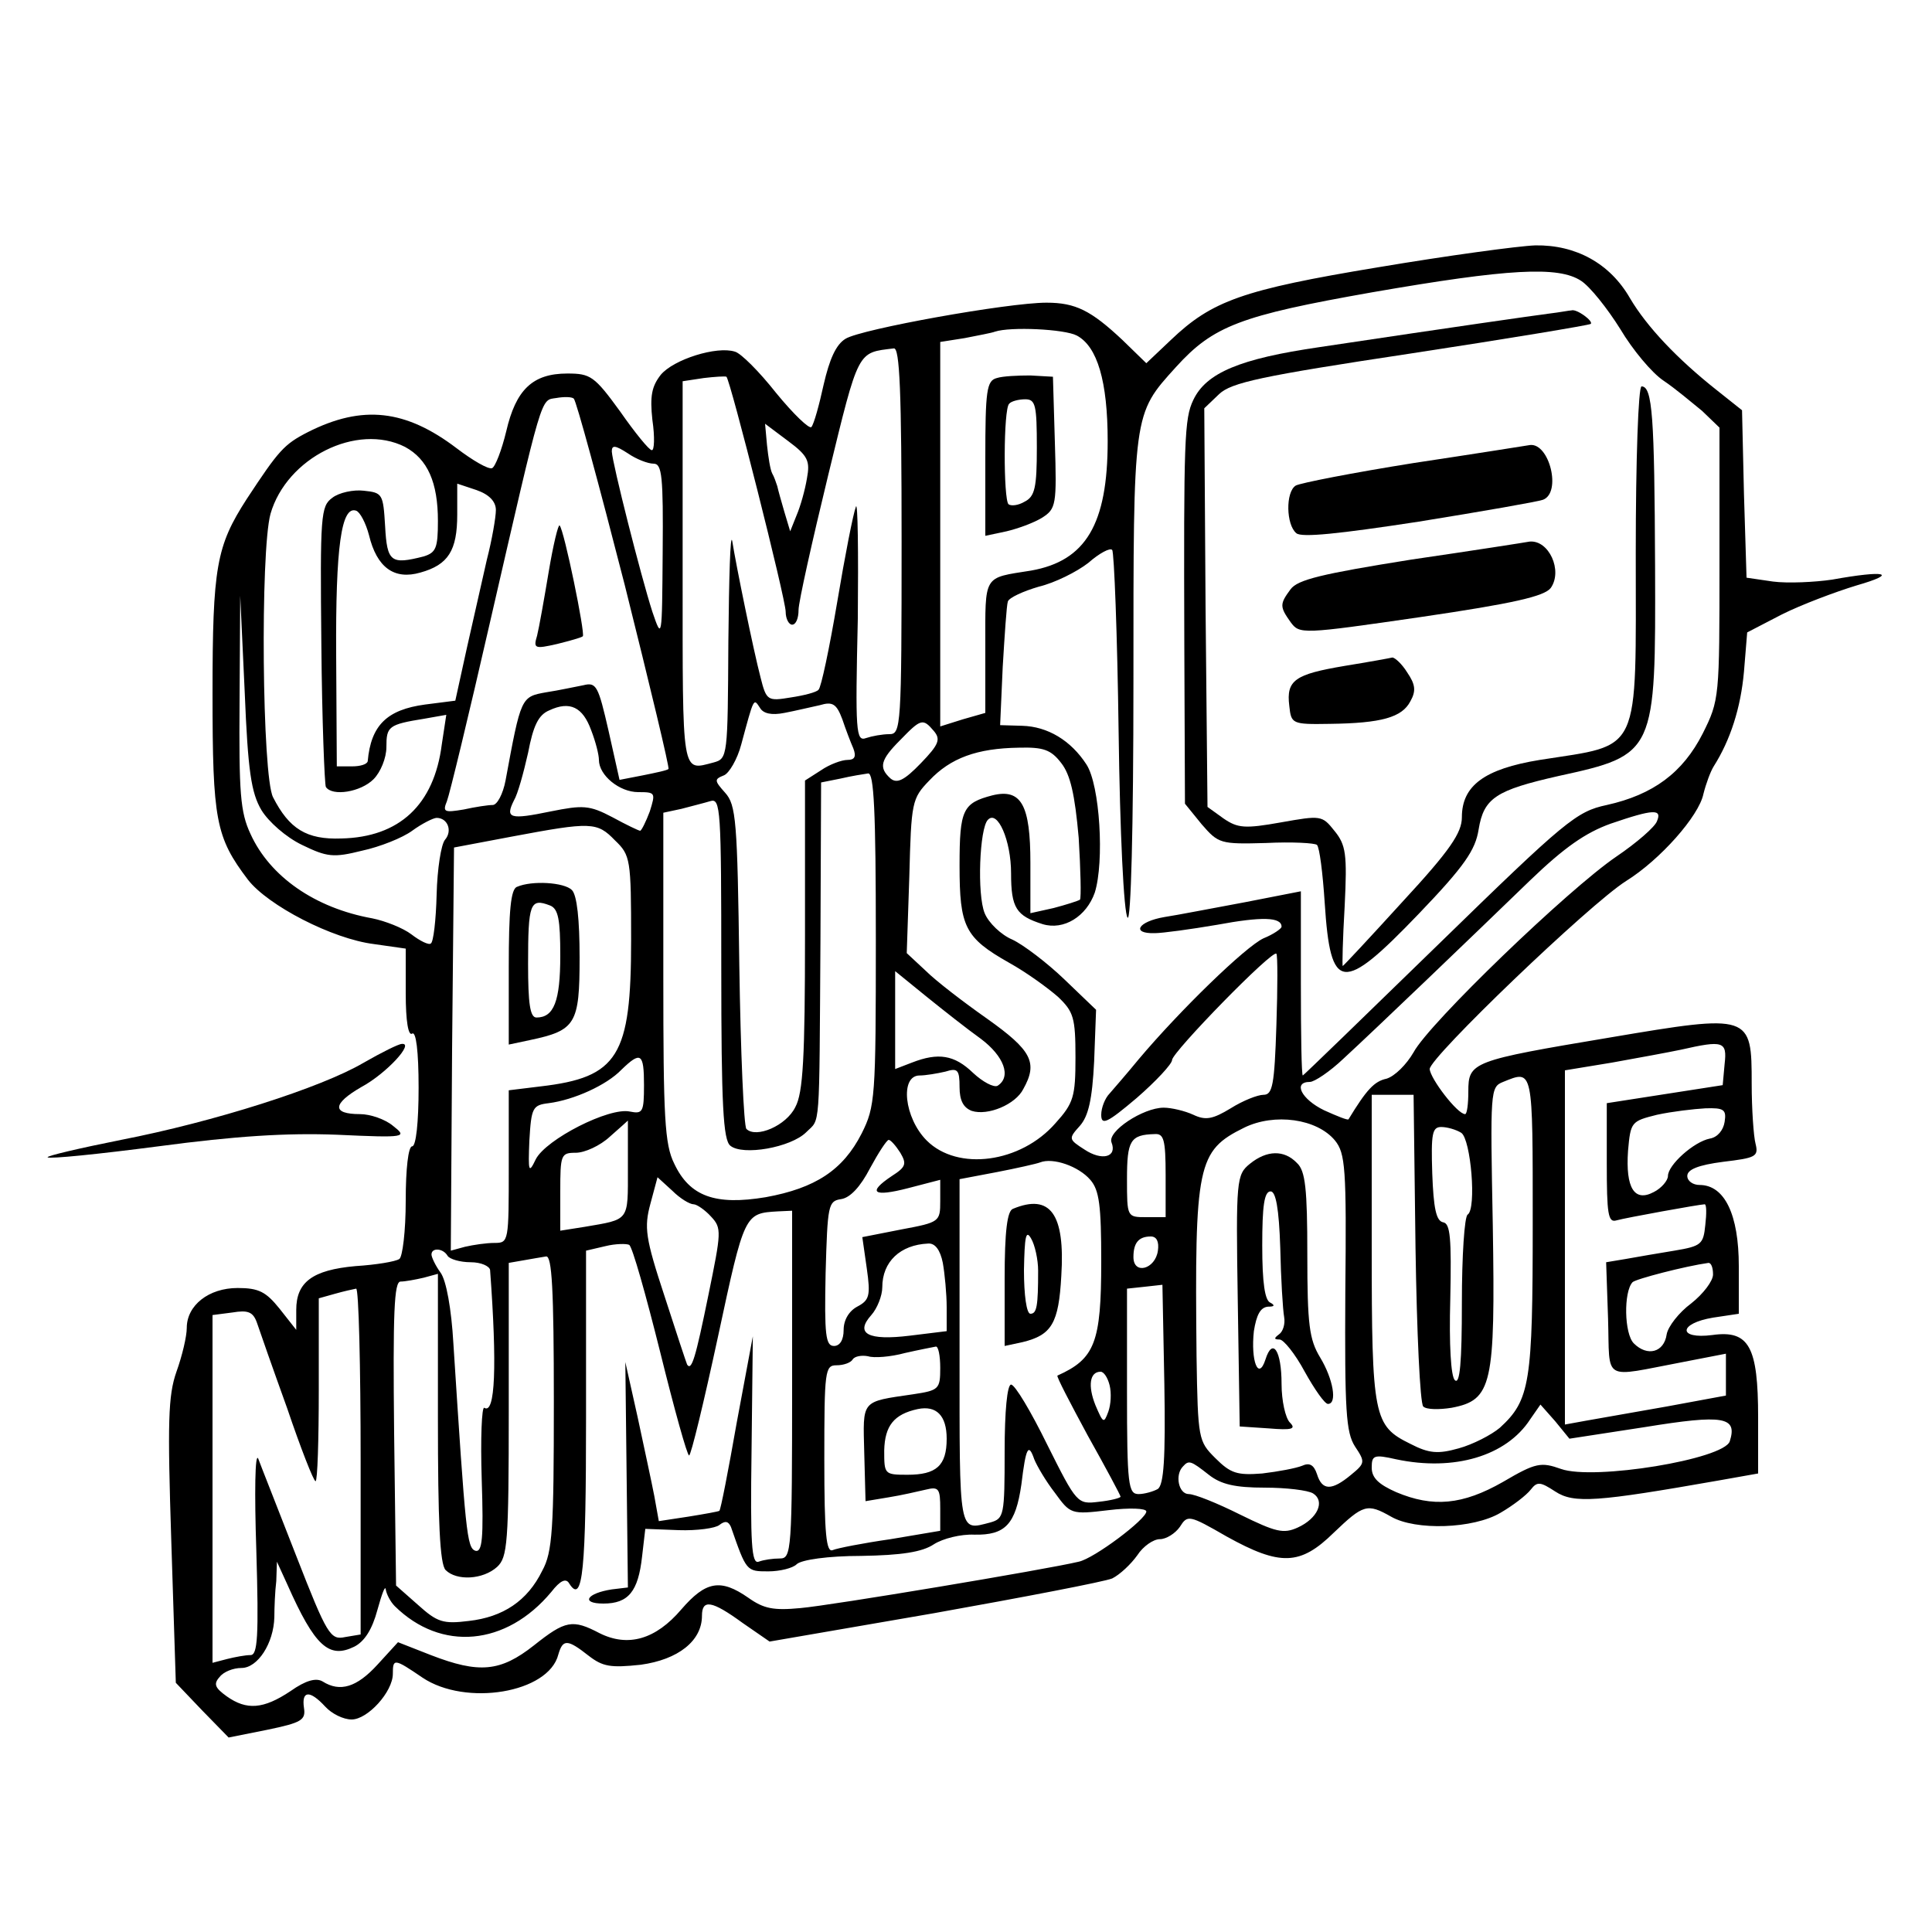 <?xml version="1.0" standalone="no"?>
<!DOCTYPE svg PUBLIC "-//W3C//DTD SVG 20010904//EN"
 "http://www.w3.org/TR/2001/REC-SVG-20010904/DTD/svg10.dtd">
<svg version="1.0" xmlns="http://www.w3.org/2000/svg"
 width="300pt" height="300pt" viewBox="0 0 300 300"
 preserveAspectRatio="xMidYMid meet">
<g transform="translate(0,300) scale(0.1,-0.1)"
fill="#000000" stroke="none">
<path d="M2140 2585 c-211 -35 -258 -52 -322 -113 l-38 -36 -37 36 c-49 46
-73 58 -118 58 -60 0 -288 -41 -312 -56 -15 -9 -25 -32 -34 -71 -7 -32 -15
-61 -19 -66 -3 -4 -28 20 -55 53 -26 33 -55 62 -64 64 -28 9 -95 -12 -115 -36
-14 -18 -17 -33 -13 -70 4 -27 3 -48 -1 -47 -4 0 -26 27 -49 60 -40 55 -46 59
-82 59 -54 0 -80 -25 -95 -90 -7 -29 -17 -55 -22 -57 -6 -2 -30 12 -55 31 -79
60 -146 68 -231 25 -37 -19 -45 -28 -95 -104 -47 -73 -53 -105 -53 -302 0
-197 5 -223 55 -289 31 -40 131 -92 196 -100 l49 -7 0 -69 c0 -44 4 -67 10
-63 6 4 10 -27 10 -84 0 -54 -4 -91 -10 -91 -6 0 -10 -35 -10 -84 0 -48 -5
-88 -10 -91 -6 -4 -36 -9 -68 -11 -67 -6 -92 -25 -92 -68 l0 -31 -26 33 c-21
26 -32 32 -65 32 -45 0 -79 -27 -79 -62 0 -13 -7 -43 -16 -68 -13 -37 -14 -78
-8 -264 l7 -219 41 -43 41 -42 60 12 c53 11 60 15 57 34 -4 27 9 28 33 2 10
-11 28 -20 41 -20 25 0 64 43 64 71 0 24 2 24 46 -6 67 -45 196 -24 211 36 7
24 14 24 47 -2 22 -17 34 -19 81 -14 58 8 95 37 95 76 0 26 15 24 63 -11 l42
-29 255 44 c140 25 265 49 277 54 12 6 29 22 39 36 9 14 25 25 35 25 10 0 24
9 31 19 12 19 14 19 73 -15 83 -46 114 -45 166 6 46 44 52 46 89 25 38 -22
128 -19 170 6 19 11 40 27 47 36 10 13 15 12 38 -3 29 -19 65 -16 253 17 l62
11 0 87 c0 110 -14 136 -71 128 -54 -7 -53 18 1 27 l40 6 0 74 c0 80 -22 126
-61 126 -10 0 -19 6 -19 14 0 10 17 17 56 22 50 6 55 8 50 28 -3 11 -6 54 -6
93 0 108 -1 109 -220 72 -215 -36 -220 -38 -220 -84 0 -19 -2 -35 -5 -35 -12
0 -54 55 -55 70 0 18 248 256 305 292 53 33 113 101 120 135 4 16 11 35 16 43
26 41 42 91 47 147 l5 61 54 28 c30 15 83 35 116 45 66 19 45 24 -38 9 -27 -4
-69 -6 -92 -3 l-41 6 -4 130 -3 130 -39 31 c-62 49 -109 99 -135 143 -31 54
-84 83 -147 82 -27 -1 -137 -16 -244 -34z m315 -21 c14 -9 41 -43 61 -75 19
-32 49 -68 67 -80 18 -12 44 -34 60 -47 l27 -26 0 -211 c0 -208 0 -212 -26
-264 -31 -61 -77 -95 -149 -111 -47 -10 -64 -24 -260 -215 -115 -112 -211
-205 -212 -205 -2 0 -3 64 -3 143 l0 143 -87 -17 c-49 -9 -105 -20 -125 -23
-41 -7 -52 -26 -15 -25 12 0 56 6 97 13 70 13 100 12 100 -3 0 -3 -13 -12 -28
-18 -28 -13 -130 -112 -194 -188 -18 -22 -39 -46 -45 -53 -7 -7 -13 -22 -13
-33 0 -17 9 -13 55 26 30 26 55 53 55 59 0 12 157 173 162 165 2 -2 2 -52 0
-111 -3 -93 -6 -108 -20 -108 -9 0 -32 -9 -51 -21 -28 -17 -39 -19 -58 -10
-13 6 -34 11 -46 11 -32 0 -88 -37 -81 -54 9 -23 -15 -29 -42 -11 -25 16 -25
17 -7 37 13 15 19 40 22 100 l3 80 -49 47 c-27 26 -64 54 -81 62 -17 7 -37 26
-43 41 -12 29 -8 132 5 145 15 16 36 -32 36 -83 0 -54 8 -66 49 -79 33 -10 68
12 81 49 15 48 8 167 -13 199 -24 37 -60 59 -100 60 l-34 1 4 90 c3 50 6 96 8
102 2 6 24 16 48 23 25 6 59 23 77 37 17 15 34 24 37 20 3 -3 8 -131 10 -283
2 -154 8 -282 14 -288 5 -5 9 134 9 368 0 418 -1 413 66 487 58 64 100 80 304
116 213 37 290 41 325 18z m-783 -85 c32 -17 48 -71 48 -164 0 -129 -34 -186
-119 -201 -75 -12 -71 -5 -71 -118 l0 -103 -35 -10 -35 -11 0 298 0 299 38 6
c20 4 42 8 47 10 24 8 108 4 127 -6z m-272 -319 c0 -289 -1 -300 -19 -300 -11
0 -27 -3 -36 -6 -16 -6 -17 9 -13 185 1 105 0 184 -3 174 -4 -10 -17 -76 -29
-148 -12 -71 -25 -133 -29 -136 -3 -4 -23 -9 -43 -12 -36 -6 -38 -5 -47 31
-11 42 -38 174 -44 212 -3 14 -5 -57 -6 -156 -1 -179 -1 -182 -23 -188 -50
-13 -48 -24 -48 293 l0 299 33 5 c17 2 33 3 35 2 6 -5 92 -345 92 -365 0 -11
5 -20 10 -20 6 0 10 10 10 23 0 12 21 106 46 209 48 197 45 190 102 197 9 1
12 -65 12 -299z m-430 -68 c39 -156 70 -285 68 -286 -1 -2 -20 -6 -40 -10
l-36 -7 -17 76 c-16 70 -19 76 -39 71 -11 -2 -38 -8 -58 -11 -39 -7 -39 -7
-63 -137 -4 -21 -13 -38 -20 -38 -7 0 -27 -3 -45 -7 -30 -5 -33 -4 -26 13 4
10 34 134 66 274 84 365 79 348 104 352 11 2 24 2 27 -1 4 -4 39 -133 79 -289z
m283 165 c-3 -18 -10 -43 -16 -57 l-10 -25 -9 30 c-5 17 -10 35 -11 40 -2 6
-5 15 -8 20 -3 6 -6 25 -8 44 l-3 33 36 -27 c31 -23 34 -31 29 -58z m-624 49
c35 -19 51 -55 51 -115 0 -42 -3 -49 -22 -55 -51 -13 -57 -9 -60 47 -3 50 -4
52 -33 55 -16 2 -39 -3 -49 -11 -18 -13 -19 -27 -17 -228 1 -117 5 -217 7
-221 10 -15 54 -8 74 12 11 11 20 33 20 50 0 32 3 35 59 44 l34 6 -7 -46 c-12
-94 -66 -144 -156 -146 -54 -2 -81 15 -106 64 -17 33 -20 381 -4 440 25 87
134 142 209 104z m386 -26 c13 0 15 -20 14 -137 -1 -136 -1 -137 -16 -93 -18
56 -62 230 -63 249 0 10 5 10 25 -3 13 -9 31 -16 40 -16z m-245 -72 c0 -11 -6
-46 -14 -77 -7 -31 -21 -93 -31 -137 l-18 -82 -47 -6 c-59 -8 -84 -32 -89 -88
-1 -5 -12 -8 -24 -8 l-24 0 -1 173 c-1 168 8 232 31 224 6 -2 15 -19 20 -38
12 -50 39 -70 80 -58 43 12 57 34 57 90 l0 48 30 -10 c20 -7 30 -18 30 -31z
m-364 -466 c11 -18 38 -42 63 -54 39 -19 49 -20 93 -9 28 6 63 20 78 31 15 11
33 20 38 20 17 0 25 -20 13 -34 -6 -7 -12 -45 -13 -85 -1 -40 -5 -74 -9 -76
-3 -3 -17 4 -30 14 -13 10 -41 21 -61 25 -89 16 -159 65 -189 131 -16 34 -18
64 -17 205 l1 165 7 -150 c5 -122 10 -156 26 -183z m512 124 c7 -18 12 -38 12
-46 0 -24 32 -50 61 -50 27 0 27 -1 18 -30 -6 -16 -13 -30 -15 -30 -2 0 -21 9
-43 21 -36 19 -46 19 -96 9 -63 -13 -71 -11 -57 17 6 10 15 43 22 74 8 42 16
59 33 66 32 15 52 5 65 -31z m300 27 c16 3 41 9 55 12 20 6 26 2 35 -22 5 -15
13 -36 17 -45 5 -13 2 -18 -9 -18 -9 0 -28 -7 -41 -16 l-25 -16 0 -240 c0
-190 -3 -245 -15 -267 -14 -29 -61 -49 -76 -34 -4 4 -9 119 -11 254 -3 225 -5
249 -22 268 -17 19 -17 21 -2 27 8 3 21 25 27 48 20 74 19 72 29 57 5 -9 18
-12 38 -8z m232 -28 c11 -13 8 -21 -20 -50 -26 -27 -37 -32 -47 -24 -19 17
-16 29 15 60 32 33 35 34 52 14z m198 -50 c14 -18 21 -48 27 -116 3 -50 4 -93
2 -96 -3 -2 -22 -8 -41 -13 l-36 -8 0 78 c0 90 -14 116 -59 105 -46 -12 -51
-22 -51 -109 0 -95 8 -112 77 -151 27 -15 60 -39 76 -53 24 -23 27 -32 27 -94
0 -61 -3 -71 -31 -102 -54 -62 -152 -75 -200 -27 -35 35 -42 101 -11 101 9 0
27 3 40 6 19 6 22 3 22 -24 0 -21 6 -32 19 -37 25 -8 68 10 80 34 23 41 13 60
-56 109 -37 26 -80 59 -96 75 l-29 27 4 119 c3 116 4 121 31 149 33 35 74 50
139 51 38 1 50 -3 66 -24z m-288 -273 c0 -247 -1 -260 -22 -302 -29 -57 -72
-85 -149 -99 -78 -13 -118 1 -142 52 -15 30 -17 72 -17 290 l0 255 28 6 c15 4
35 9 45 12 16 5 17 -12 17 -259 0 -214 3 -267 14 -276 19 -16 94 -3 118 21 22
22 20 -4 22 298 l1 245 30 6 c17 4 36 7 43 8 9 1 12 -57 12 -257z m1213 183
c-3 -9 -32 -34 -63 -55 -75 -51 -291 -259 -315 -304 -11 -19 -29 -37 -42 -41
-19 -4 -31 -17 -59 -63 -1 -2 -18 5 -38 14 -35 17 -49 44 -22 44 7 0 31 16 52
36 50 46 198 188 290 277 53 51 86 74 125 88 67 23 80 23 72 4z m-1618 -30
c24 -23 25 -29 25 -155 0 -180 -20 -213 -141 -227 l-49 -6 0 -118 c0 -117 0
-119 -22 -119 -13 0 -33 -3 -46 -6 l-22 -6 2 313 3 313 90 17 c123 23 132 23
160 -6z m568 -308 c36 -27 48 -59 26 -73 -6 -3 -23 6 -38 20 -29 28 -54 32
-95 16 l-26 -10 0 76 0 76 48 -39 c26 -21 64 -51 85 -66z m1155 -39 l-3 -33
-90 -14 -90 -14 0 -93 c0 -79 2 -93 15 -89 14 4 130 25 137 25 3 0 3 -15 1
-32 -3 -30 -6 -33 -48 -40 -25 -4 -59 -10 -76 -13 l-30 -5 3 -88 c3 -99 -11
-91 116 -67 l67 13 0 -33 0 -32 -92 -17 c-51 -9 -108 -19 -125 -22 l-33 -6 0
275 0 275 73 12 c39 7 88 16 107 20 66 15 72 13 68 -22z m-1678 -33 c0 -42 -2
-45 -22 -41 -32 7 -130 -43 -146 -74 -11 -23 -12 -20 -10 29 3 51 5 55 30 58
39 5 90 28 113 52 30 29 35 26 35 -24z m1380 -215 c0 -247 -4 -274 -51 -317
-13 -11 -42 -26 -64 -32 -32 -9 -46 -8 -75 7 -57 28 -60 41 -60 305 l0 237 33
0 32 0 3 -238 c2 -130 7 -241 12 -246 5 -5 25 -5 44 -2 63 12 68 35 64 283 -4
210 -4 215 16 223 47 19 46 23 46 -220z m298 158 c-2 -13 -11 -24 -23 -26 -25
-5 -65 -41 -65 -58 0 -7 -10 -19 -22 -25 -30 -16 -44 6 -40 64 4 45 5 46 45
56 23 5 57 9 75 10 29 1 33 -2 30 -21z m-605 -29 c16 -20 18 -42 16 -236 -1
-184 1 -217 15 -239 16 -24 16 -26 -6 -44 -30 -25 -45 -25 -53 1 -5 15 -12 18
-23 13 -10 -4 -37 -9 -62 -12 -39 -3 -49 0 -73 24 -26 26 -27 29 -29 158 -3
298 1 319 74 355 47 23 113 14 141 -20z m-1098 -44 c0 -82 3 -78 -67 -90 l-38
-6 0 61 c0 57 1 60 24 60 14 0 38 11 53 25 15 13 28 25 28 25 0 0 0 -34 0 -75z
m1294 56 c15 -10 24 -118 10 -127 -5 -3 -9 -64 -9 -137 0 -92 -3 -128 -11
-120 -6 6 -9 54 -7 126 2 95 0 117 -11 119 -11 2 -15 22 -17 76 -2 62 0 72 14
72 9 0 23 -4 31 -9z m-459 -66 l0 -65 -30 0 c-30 0 -30 0 -30 59 0 60 5 69 43
70 14 1 17 -8 17 -64z m-412 35 c10 -17 9 -22 -13 -36 -39 -26 -29 -33 25 -19
l50 13 0 -33 c0 -32 -1 -33 -60 -44 l-61 -12 7 -49 c6 -42 4 -49 -15 -59 -13
-7 -21 -21 -21 -36 0 -16 -6 -25 -15 -25 -13 0 -15 17 -13 113 3 106 4 112 24
115 14 2 30 19 45 48 13 24 26 44 29 44 3 0 11 -9 18 -20z m295 -42 c14 -16
17 -40 17 -127 0 -126 -10 -151 -68 -177 -2 -1 20 -43 47 -93 28 -50 51 -93
51 -95 0 -2 -15 -6 -34 -8 -33 -4 -34 -3 -80 89 -25 51 -50 93 -56 93 -6 0
-10 -41 -10 -104 0 -99 -1 -104 -22 -110 -50 -13 -48 -22 -48 263 l0 270 58
11 c31 6 62 13 67 15 20 8 60 -6 78 -27z m-616 -38 c5 0 18 -9 27 -19 17 -18
16 -24 -4 -122 -20 -98 -26 -118 -33 -108 -1 2 -17 50 -35 106 -30 91 -32 107
-22 144 l11 41 23 -21 c12 -12 27 -21 33 -21z m153 -280 c0 -259 -1 -270 -19
-270 -11 0 -25 -2 -33 -5 -11 -4 -13 28 -11 172 l2 178 -25 -134 c-13 -74 -25
-136 -27 -137 -1 -1 -23 -5 -48 -9 l-46 -7 -7 39 c-4 21 -16 76 -26 123 l-19
85 2 -175 2 -175 -25 -3 c-39 -6 -49 -22 -13 -22 39 0 54 19 60 73 l5 43 52
-2 c28 -1 57 3 63 8 9 7 14 6 18 -3 24 -69 24 -69 58 -69 18 0 38 5 44 11 7 7
49 13 100 13 63 1 95 6 113 18 14 9 42 16 63 15 48 -1 64 16 73 78 7 58 11 65
20 39 4 -10 18 -34 32 -52 24 -33 25 -34 83 -27 33 4 59 3 59 -2 0 -12 -81
-73 -105 -78 -50 -12 -385 -68 -432 -72 -42 -4 -57 -1 -81 16 -43 30 -66 26
-104 -18 -40 -47 -83 -59 -127 -37 -42 22 -53 20 -102 -19 -52 -41 -85 -44
-160 -15 l-51 20 -32 -35 c-32 -35 -58 -43 -85 -26 -10 6 -26 2 -50 -15 -42
-28 -68 -30 -99 -8 -18 13 -21 19 -11 30 6 8 21 14 34 14 25 0 50 38 51 79 0
14 1 40 3 56 l1 30 16 -35 c43 -97 65 -116 104 -97 16 8 28 27 36 57 7 25 12
39 13 32 1 -7 7 -19 14 -26 72 -71 173 -62 243 22 14 18 23 22 28 13 21 -33
26 20 26 259 l0 258 30 7 c16 4 33 4 37 2 5 -3 26 -78 48 -166 22 -89 42 -161
45 -161 3 0 23 83 45 185 41 191 41 191 93 194 l22 1 0 -270z m568 208 c-4
-29 -38 -38 -38 -10 0 22 8 32 27 32 9 0 13 -8 11 -22z m-334 -19 c3 -17 6
-48 6 -69 l0 -37 -57 -7 c-65 -8 -86 3 -60 32 9 10 17 30 17 43 0 40 28 66 71
68 11 1 19 -10 23 -30z m-769 11 c3 -5 19 -10 36 -10 16 0 29 -6 30 -12 11
-149 8 -225 -9 -214 -4 2 -6 -48 -4 -111 3 -92 1 -114 -10 -111 -13 5 -15 27
-34 322 -3 53 -11 98 -20 110 -8 11 -14 24 -14 28 0 11 18 10 25 -2z m165
-227 c0 -197 -2 -233 -18 -262 -23 -47 -61 -72 -114 -78 -40 -5 -49 -2 -79 25
l-34 30 -3 236 c-2 189 0 236 10 236 7 0 23 3 36 6 l22 6 0 -224 c0 -161 3
-227 12 -236 17 -17 58 -15 80 5 16 15 18 36 18 244 l0 228 23 4 c12 2 28 5
35 6 9 1 12 -50 12 -226z m1800 198 c0 -10 -15 -30 -34 -45 -19 -14 -36 -36
-38 -48 -4 -28 -30 -35 -51 -14 -15 15 -16 80 -2 95 5 5 82 25 118 30 4 0 7
-7 7 -18z m-862 -333 c-7 -4 -21 -8 -30 -8 -16 0 -18 14 -18 159 l0 160 28 3
27 3 3 -154 c2 -117 -1 -156 -10 -163z m-1238 43 l0 -269 -24 -4 c-23 -5 -28
3 -76 126 -28 72 -55 140 -59 151 -5 11 -6 -53 -3 -142 4 -135 2 -163 -9 -163
-8 0 -24 -3 -36 -6 l-23 -6 0 270 0 270 31 4 c24 4 32 1 38 -16 4 -12 25 -72
47 -133 21 -62 41 -113 44 -113 3 0 5 64 5 142 l0 142 25 7 c14 4 28 7 33 8 4
1 7 -120 7 -268z m900 145 c0 -33 -2 -35 -42 -41 -82 -12 -78 -8 -76 -91 l2
-75 36 6 c19 3 45 9 58 12 20 5 22 1 22 -30 l0 -34 -77 -13 c-42 -6 -83 -14
-90 -17 -10 -4 -13 24 -13 141 0 138 1 146 19 146 11 0 22 4 25 9 3 5 14 7 24
5 9 -3 35 -1 57 5 22 5 43 9 48 10 4 1 7 -14 7 -33z m263 -27 c3 -12 2 -30 -2
-41 -7 -19 -8 -18 -20 10 -12 30 -9 52 8 52 5 0 11 -9 14 -21z m-253 -83 c0
-42 -16 -56 -61 -56 -36 0 -36 1 -36 38 1 38 15 56 52 64 29 6 45 -10 45 -46z
m1084 18 c123 20 144 16 132 -22 -9 -28 -211 -61 -262 -43 -31 11 -39 10 -90
-20 -63 -36 -109 -40 -166 -16 -27 12 -38 22 -38 38 0 19 3 21 38 13 90 -19
171 5 208 62 l16 23 23 -26 22 -27 117 18z m-677 -74 c19 -15 41 -20 87 -20
33 0 67 -4 75 -9 19 -12 7 -39 -24 -53 -22 -10 -34 -7 -89 20 -36 18 -71 32
-80 32 -16 0 -22 30 -9 43 9 10 12 9 40 -13z"/>
<path d="M2405 2513 c-30 -4 -136 -19 -356 -52 -124 -18 -176 -40 -196 -82
-14 -29 -15 -61 -14 -381 l1 -246 26 -32 c26 -30 29 -31 100 -29 40 2 76 0 79
-3 4 -4 9 -44 12 -90 9 -139 27 -141 146 -17 71 74 88 99 93 131 8 49 27 61
124 83 151 33 151 35 150 326 -1 232 -4 279 -21 279 -5 0 -9 -114 -9 -258 0
-318 10 -297 -149 -322 -86 -14 -121 -40 -121 -89 0 -24 -18 -51 -92 -131 -50
-55 -92 -100 -93 -100 -1 0 0 42 3 93 4 81 2 95 -16 117 -19 24 -21 24 -83 13
-56 -10 -67 -9 -89 6 l-25 18 -3 310 -2 309 23 22 c19 18 65 28 297 63 151 23
277 44 280 46 5 4 -22 24 -30 21 -3 0 -18 -3 -35 -5z"/>
<path d="M2195 2281 c-94 -15 -176 -31 -183 -35 -16 -10 -15 -61 1 -74 8 -7
66 -1 190 18 99 16 185 31 193 34 29 11 10 88 -20 85 -6 -1 -88 -14 -181 -28z"/>
<path d="M2191 2131 c-138 -22 -176 -31 -187 -46 -17 -23 -17 -27 0 -51 14
-19 17 -19 203 8 143 21 191 32 201 45 19 27 -3 75 -33 72 -5 -1 -88 -14 -184
-28z"/>
<path d="M2088 1966 c-77 -13 -91 -22 -86 -62 3 -28 4 -29 63 -28 80 1 112 10
125 35 9 16 8 26 -5 45 -8 13 -19 23 -23 23 -4 -1 -37 -7 -74 -13z"/>
<path d="M1548 2413 c-16 -4 -18 -19 -18 -125 l0 -120 33 7 c17 4 42 13 55 21
22 14 23 20 20 117 l-3 102 -35 2 c-19 0 -43 -1 -52 -4z m62 -108 c0 -62 -3
-76 -19 -84 -10 -6 -21 -7 -25 -4 -8 8 -8 148 1 156 3 4 15 7 25 7 16 0 18 -9
18 -75z"/>
<path d="M852 2112 c-7 -42 -15 -87 -18 -99 -6 -20 -4 -21 31 -13 20 5 38 10
40 12 4 4 -29 165 -36 172 -2 3 -10 -30 -17 -72z"/>
<path d="M803 1623 c-10 -3 -13 -38 -13 -125 l0 -120 33 7 c71 15 77 25 77
128 0 59 -4 97 -12 105 -12 12 -62 15 -85 5z m51 -29 c13 -5 16 -22 16 -78 0
-71 -10 -96 -37 -96 -10 0 -13 22 -13 83 0 94 3 103 34 91z"/>
<path d="M1941 1193 c-21 -17 -22 -24 -19 -213 l3 -195 45 -3 c36 -3 43 -1 33
9 -7 7 -13 34 -13 60 0 52 -14 73 -25 38 -11 -34 -23 -2 -18 44 4 25 10 37 22
38 10 0 11 2 4 6 -9 3 -13 31 -13 89 0 61 3 84 13 84 8 0 13 -26 15 -88 1 -48
4 -96 6 -107 2 -11 -2 -23 -8 -27 -8 -6 -8 -8 1 -8 6 0 24 -22 39 -50 15 -27
31 -50 36 -50 15 0 8 39 -12 72 -17 28 -20 51 -20 160 0 102 -3 130 -16 142
-20 21 -47 20 -73 -1z"/>
<path d="M1573 1123 c-9 -3 -13 -35 -13 -109 l0 -104 28 6 c45 11 56 29 60
103 6 96 -17 128 -75 104z m39 -96 c0 -55 -2 -67 -12 -67 -6 0 -10 29 -10 68
1 52 3 63 11 49 6 -10 11 -33 11 -50z"/>
<path d="M565 1350 c-66 -39 -233 -92 -377 -120 -65 -13 -116 -25 -114 -27 2
-3 80 5 172 17 120 16 199 21 277 18 108 -5 110 -4 87 14 -12 10 -35 18 -51
18 -44 0 -43 16 2 42 39 21 83 69 63 67 -5 0 -31 -13 -59 -29z"/>
</g>
</svg>
